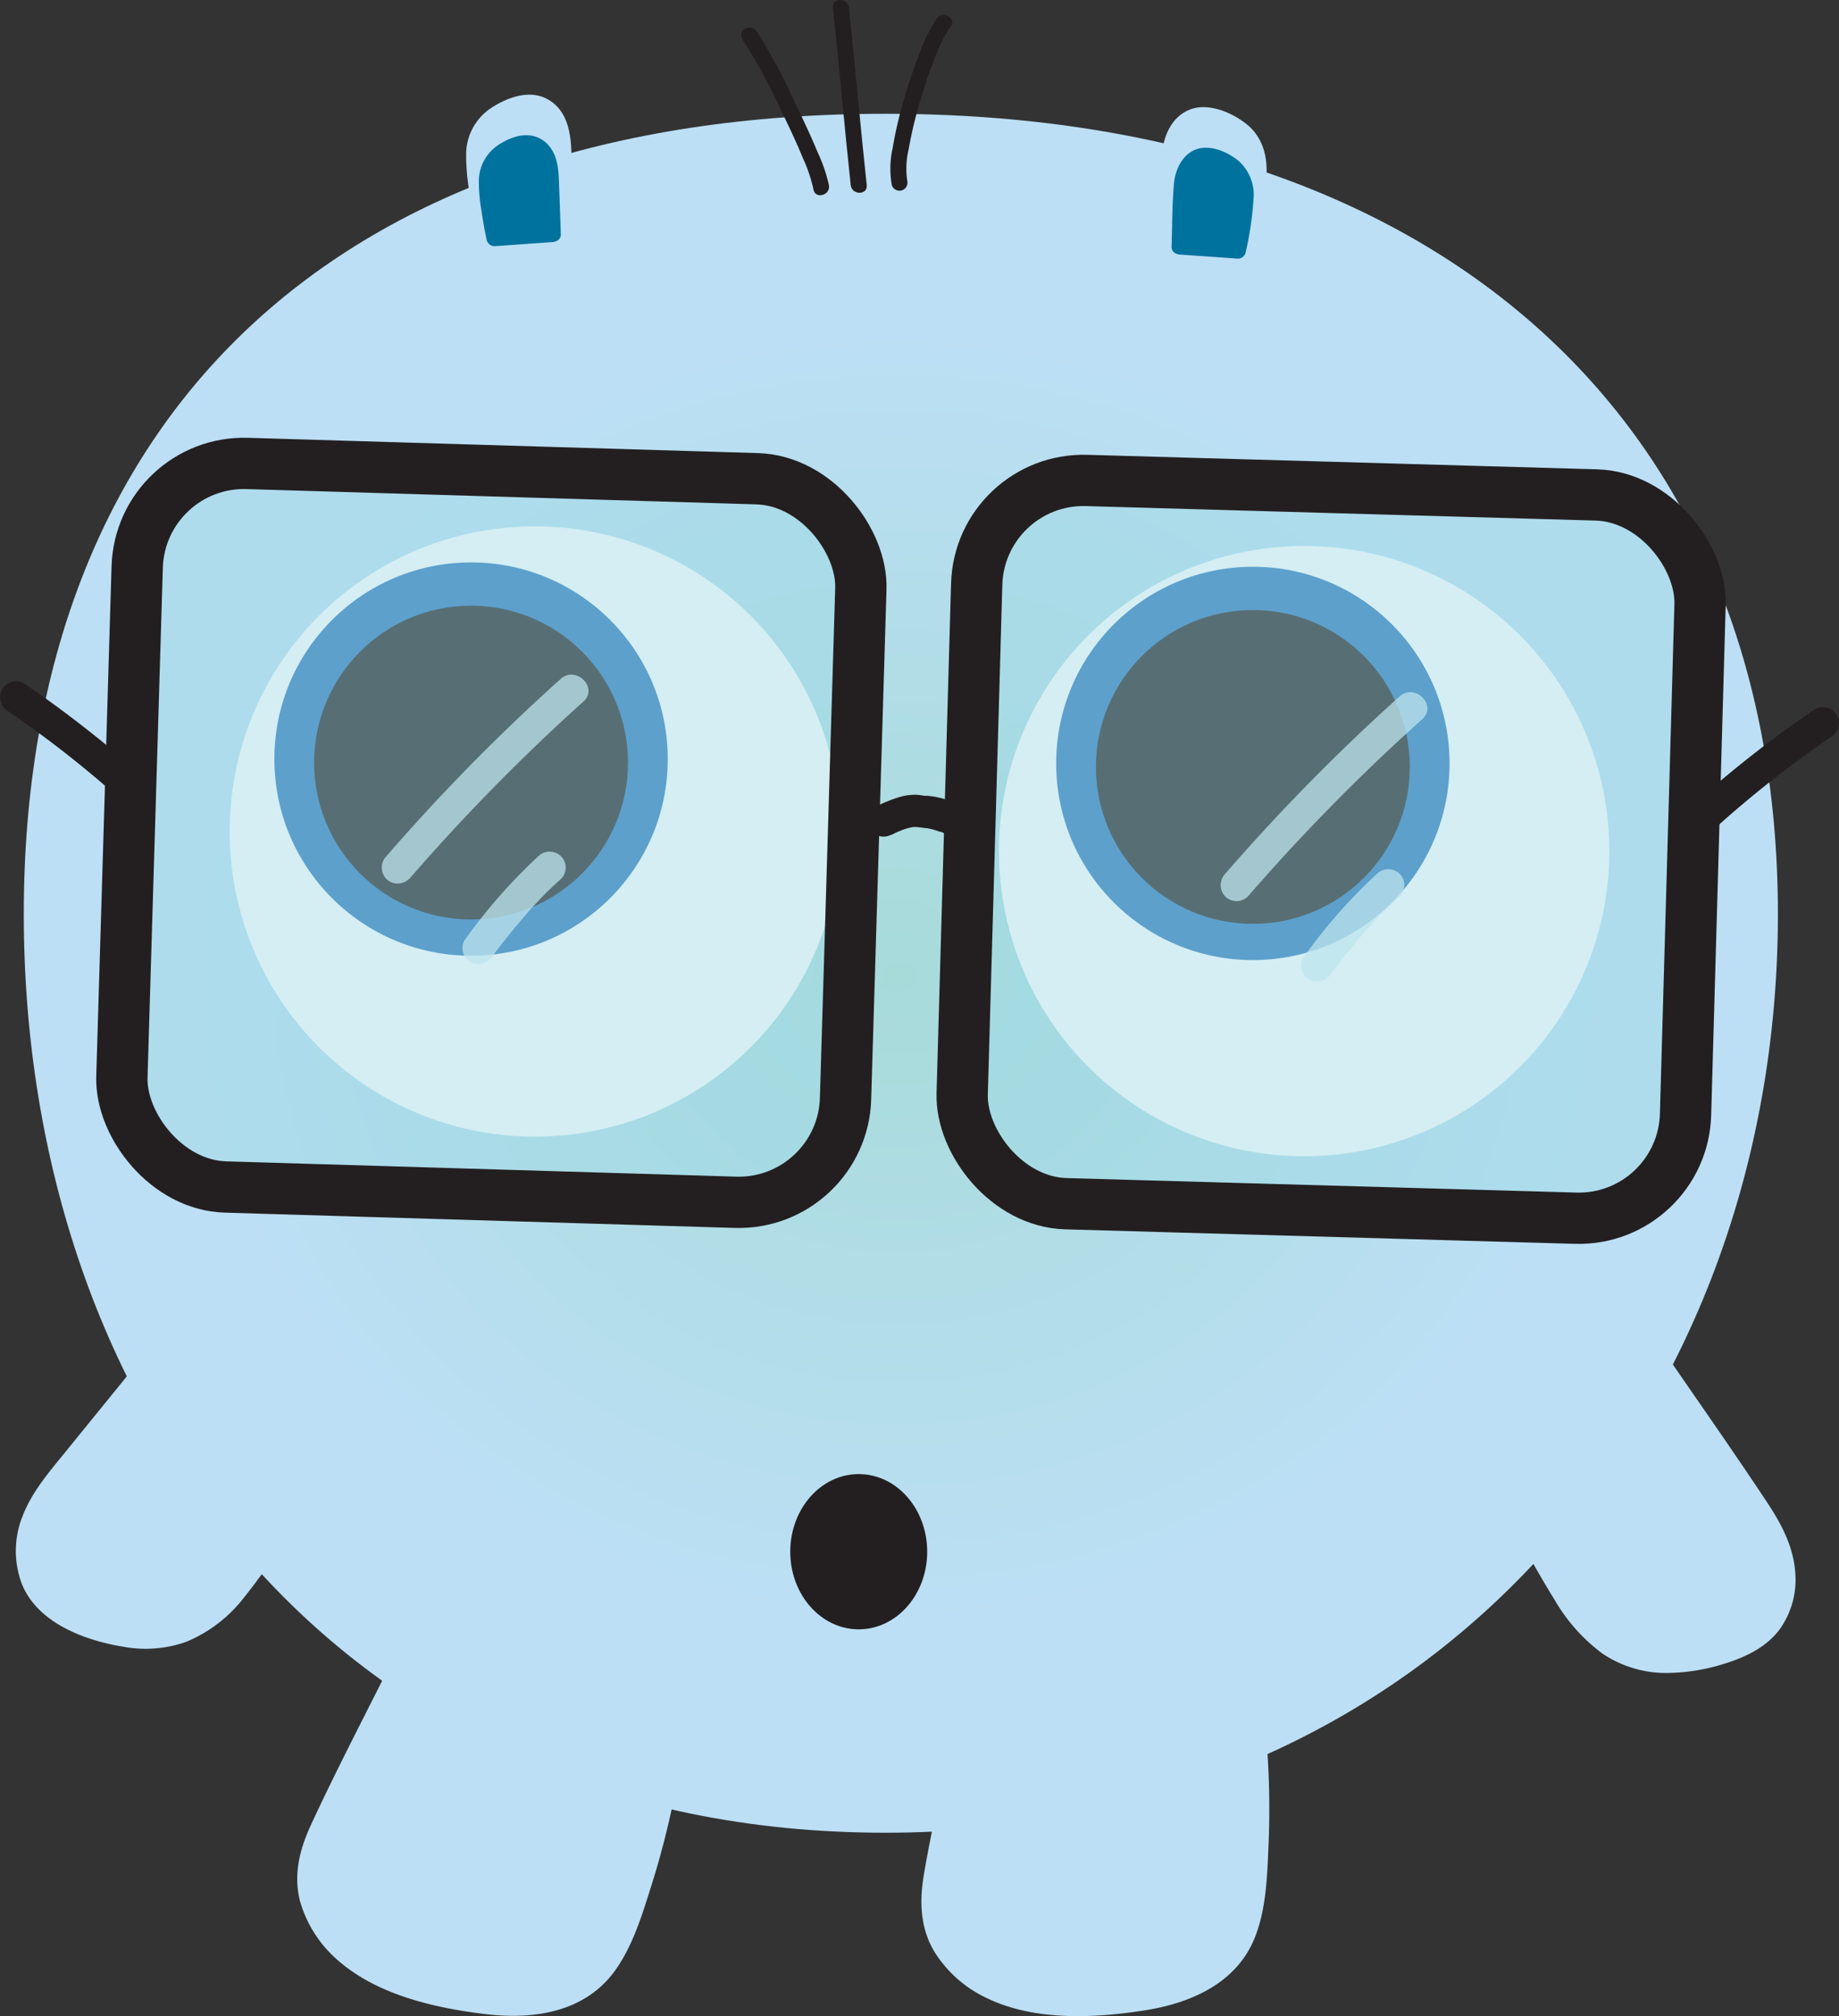 <svg xmlns="http://www.w3.org/2000/svg" xmlns:xlink="http://www.w3.org/1999/xlink" viewBox="0 0 286.86 314.54"><rect x="0" y="0" width="286.86" height="314.54" fill="#333333" stroke="none"/><defs><style>.cls-1{fill:url(#radial-gradient);}.cls-2{fill:#bcdff5;}.cls-3,.cls-5{fill:#231f20;}.cls-4{fill:#00729e;}.cls-5,.cls-8{stroke:#231f20;}.cls-5,.cls-6,.cls-8{stroke-miterlimit:10;}.cls-6{fill:#fff;stroke:#fff;}.cls-7{fill:#2e76bb;}.cls-8{fill:#9cd9e5;fill-opacity:0.43;stroke-width:8px;}.cls-9{opacity:0.75;}.cls-10{fill:#bde4ed;}</style><radialGradient id="radial-gradient" cx="163.54" cy="99.65" r="136.45" gradientTransform="translate(-30.05 57.75) scale(1.04 0.95)" gradientUnits="userSpaceOnUse"><stop offset="0" stop-color="#a7dbda"/><stop offset="0.78" stop-color="#bcdff5"/></radialGradient></defs><title>0-happy-1</title><g id="Layer_2" data-name="Layer 2"><g id="Layer_1-2" data-name="Layer 1"><path class="cls-1" d="M277.33,142.61c0,77.62-53.76,143.31-139.24,143.31S3.71,220.23,3.71,142.61,52.62,17.75,138.09,17.75,277.33,65,277.33,142.61Z"/><path class="cls-2" d="M62.79,258.59,50.65,283.07c-1.34,2.71-2.7,5.48-3,8.48-.59,5.66,2.79,11.17,7.38,14.53s10.23,4.92,15.8,6.07c7.5,1.56,16.23,2.18,21.91-2.95,2.93-2.65,4.53-6.42,5.88-10.12A131.14,131.14,0,0,0,104.36,278Z"/><path class="cls-2" d="M61.72,258c-4.39,8.84-9,17.6-13.14,26.53-1.78,3.82-2.85,7.78-1.8,12A19.15,19.15,0,0,0,52.91,306c6.15,5.28,15,7.28,22.83,8.22,7.52.9,15.51-.27,20.21-6.81,2.82-3.92,4.27-8.87,5.71-13.41a134.53,134.53,0,0,0,3.91-15.71,1.28,1.28,0,0,0-.57-1.41l-14-6.53L68.62,259.93l-5.19-2.42c-1.45-.68-2.72,1.47-1.27,2.15l14,6.53,22.37,10.43,5.19,2.42-.57-1.42q-1.2,6.45-3,12.75A85.65,85.65,0,0,1,96,302.25c-1.55,3.38-3.7,6.34-7.08,8A20.52,20.52,0,0,1,78.83,312,56.39,56.39,0,0,1,68,310.25a36.92,36.92,0,0,1-11-4.29,18.22,18.22,0,0,1-7.18-8.16c-1.59-3.76-1.12-7.55.49-11.23,2-4.52,4.36-8.9,6.56-13.33l6.95-14C64.59,257.78,62.43,256.51,61.72,258Z"/><path class="cls-2" d="M151.05,263.43l-5.27,26.83c-.58,3-1.16,6-.67,9,.93,5.61,5.63,10,10.95,12.07s11.16,2.05,16.84,1.7c7.64-.48,16.23-2.17,20.36-8.63,2.12-3.32,2.68-7.38,3-11.31a131.15,131.15,0,0,0,0-21.89Z"/><path class="cls-2" d="M149.84,263.1,146.92,278c-.95,4.83-2,9.67-2.82,14.53-.69,4.18-.56,8.3,1.68,12a19.24,19.24,0,0,0,8,7.12c7.43,3.65,16.7,3.24,24.68,2,7.1-1.09,14.28-4.13,17.2-11.18,1.86-4.51,2-9.71,2.21-14.52a132.53,132.53,0,0,0-.34-16.79,1.26,1.26,0,0,0-.92-1.2l-15.23-2.61L157,263.2l-5.65-1c-1.57-.27-2.25,2.14-.66,2.41L166,267.25l24.32,4.16,5.65,1-.92-1.21a131.87,131.87,0,0,1,.44,13.63,76,76,0,0,1-1,12.78,15.15,15.15,0,0,1-5,9.24,21.42,21.42,0,0,1-9,3.93A55.74,55.74,0,0,1,170,311.89a36.51,36.51,0,0,1-12.31-1.35,18.12,18.12,0,0,1-8.67-5.77,13.43,13.43,0,0,1-2.63-10.58c.65-5.05,1.9-10.07,2.88-15.06l3-15.36C152.56,262.2,150.15,261.52,149.84,263.1Z"/><path class="cls-3" d="M115.79,6.13A86.35,86.35,0,0,1,122,17.56c1.12,2.29,2.21,4.6,3.19,7a23.61,23.61,0,0,1,1.7,5c.28,1.58,2.69.91,2.41-.67a24.48,24.48,0,0,0-1.74-5.09c-1-2.42-2.12-4.81-3.27-7.17A88.54,88.54,0,0,0,118,4.86c-.91-1.31-3.08-.06-2.16,1.27Z"/><path class="cls-3" d="M129.92,1.19c1,9.23,1.79,18.47,2.78,27.69.17,1.58,2.67,1.6,2.5,0-1-9.22-1.79-18.46-2.78-27.69-.17-1.58-2.67-1.6-2.5,0Z"/><path class="cls-3" d="M141.52,28.21a12.94,12.94,0,0,1,.22-4.94,64.34,64.34,0,0,1,1.75-7.35c.71-2.43,1.52-4.83,2.46-7.18a19.87,19.87,0,0,1,2.34-4.59c1-1.29-1.21-2.54-2.16-1.26a22.48,22.48,0,0,0-2.59,5.19A78.16,78.16,0,0,0,141,15.55a63,63,0,0,0-1.76,7.57,14.65,14.65,0,0,0-.13,5.75,1.25,1.25,0,0,0,2.41-.66Z"/><path class="cls-2" d="M27.5,207.21,10.26,228.42a37.92,37.92,0,0,0-5.08,7.38c-2.34,5-1.69,9.94.58,13s5.93,4.65,9.67,5.84c5,1.6,11.3,2.42,17.24-1.93,3.06-2.24,5.52-5.52,7.76-8.74A192.27,192.27,0,0,0,51.8,225.57Z"/><path class="cls-2" d="M26.61,206.32,10.16,226.57c-2.48,3.06-5.12,6.1-6.58,9.81a14.6,14.6,0,0,0-.16,10.76c2.47,6.07,9.82,8.8,15.85,9.77a19,19,0,0,0,9.83-.79A22.14,22.14,0,0,0,38,249.31a109.55,109.55,0,0,0,7.7-11q3.81-5.94,7.15-12.15a1.3,1.3,0,0,0-.44-1.71L31.17,208.43l-3-2.3c-1.29-1-2.53,1.2-1.27,2.15l21.26,16.07,3,2.3-.44-1.71A188.56,188.56,0,0,1,38.85,244.1a31,31,0,0,1-7.2,7.86,15.4,15.4,0,0,1-9.08,2.77,26.67,26.67,0,0,1-8.66-1.88c-2.85-1-5.8-2.56-7.46-5.22a11.58,11.58,0,0,1-.79-9.69c1.14-3.42,3.56-6.26,5.8-9l16.92-20.83C29.38,206.85,27.63,205.07,26.61,206.32Z"/><path class="cls-2" d="M257.9,210.73l15.44,22.56a37.85,37.85,0,0,1,4.46,7.77c1.92,5.15.87,10-1.65,12.95s-6.29,4.16-10.12,5c-5.15,1.18-11.45,1.49-17-3.34-2.86-2.48-5-6-7-9.34a191.57,191.57,0,0,1-9.81-19.32Z"/><path class="cls-2" d="M256.82,211.37l13.75,20.09c3.8,5.55,9.09,12.17,6.14,19.28-1.22,2.94-3.85,4.79-6.74,5.87a29.84,29.84,0,0,1-8.69,1.89,16,16,0,0,1-8.8-1.86,22,22,0,0,1-7.35-7.52,158.55,158.55,0,0,1-11.88-22.7l-.44,1.71,22.49-14.27,3.23-2.05c1.35-.86.1-3-1.27-2.16l-22.49,14.28-3.23,2a1.29,1.29,0,0,0-.44,1.71,167.22,167.22,0,0,0,11.4,21.95A27.65,27.65,0,0,0,250,258a17.87,17.87,0,0,0,9.53,3,30.53,30.53,0,0,0,9.43-1.44c3.23-1,6.42-2.49,8.53-5.21a13.31,13.31,0,0,0,2.53-9.22c-.33-3.93-2.15-7.38-4.29-10.62-5.44-8.23-11.14-16.3-16.71-24.44C258.07,208.78,255.9,210,256.82,211.37Z"/><path class="cls-2" d="M88.28,35.18l-.4-11.39a15.19,15.19,0,0,0-.43-3.71,5.4,5.4,0,0,0-3.76-3.94,7.63,7.63,0,0,0-4.64.82,7.6,7.6,0,0,0-4.88,5.33,15,15,0,0,0,0,4.87,81.15,81.15,0,0,0,1.48,8.91Z"/><path class="cls-2" d="M89.53,35.18c-.14-3.91-.26-7.82-.41-11.73-.12-3-.74-6.25-3.58-7.9s-6.25-.4-8.75,1.18A8.7,8.7,0,0,0,72.71,24a35.12,35.12,0,0,0,.54,6.14q.45,3.17,1.16,6.28a1.24,1.24,0,0,0,1.2.91l12.67-.89c1.6-.11,1.61-2.61,0-2.5l-12.67.89,1.21.92q-.66-2.93-1.1-5.9A31,31,0,0,1,75.21,24c.13-3.34,2.41-5.29,5.4-6.31,1.52-.51,3.1-.63,4.33.53a6.43,6.43,0,0,1,1.65,4.55c.23,4.13.3,8.28.44,12.42C87.09,36.79,89.59,36.79,89.53,35.18Z"/><path class="cls-4" d="M86.23,36.51l-.3-8.42a11.74,11.74,0,0,0-.31-2.74,3.91,3.91,0,0,0-2.7-2.91,5.33,5.33,0,0,0-3.33.6A5.53,5.53,0,0,0,76.09,27a11.73,11.73,0,0,0,0,3.6,59.56,59.56,0,0,0,1.08,6.59Z"/><path class="cls-4" d="M87.48,36.51c-.1-2.89-.19-5.78-.31-8.67-.09-2.34-.57-4.82-2.75-6.12s-4.74-.36-6.63.86a6.8,6.8,0,0,0-3.1,5.65,26.54,26.54,0,0,0,.41,4.62c.22,1.56.5,3.1.83,4.64a1.28,1.28,0,0,0,1.21.92l9.09-.65c1.6-.12,1.61-2.62,0-2.5l-9.09.65,1.2.91a35.18,35.18,0,0,1-1.15-8.59c.09-2.27,1.57-3.63,3.62-4.34a2.5,2.5,0,0,1,2.76.31,4.47,4.47,0,0,1,1.08,3.13c.17,3.05.22,6.12.33,9.18C85,38.11,87.54,38.12,87.48,36.51Z"/><path class="cls-2" d="M182,37.13l.41-11.39a15.63,15.63,0,0,1,.42-3.71,5.41,5.41,0,0,1,3.76-3.94,7.61,7.61,0,0,1,4.64.82c2,.88,4.22,2.33,4.89,5.33a15.28,15.28,0,0,1,0,4.87A79.23,79.23,0,0,1,194.62,38Z"/><path class="cls-2" d="M183.2,37.13c.15-4.14.22-8.29.45-12.42a6.42,6.42,0,0,1,1.64-4.55c1.24-1.16,2.82-1,4.33-.53,3,1,5.27,3,5.41,6.31a31.89,31.89,0,0,1-.51,5.85q-.44,3-1.1,5.9l1.2-.92L182,35.88c-1.6-.11-1.59,2.39,0,2.5l12.67.89a1.25,1.25,0,0,0,1.21-.92,66.89,66.89,0,0,0,1.68-11c.16-3.12-.67-6.09-3.21-8.06-2.25-1.76-5.82-3.27-8.65-2.23s-4.2,4-4.45,7c-.38,4.34-.34,8.76-.5,13.11C180.65,38.74,183.15,38.74,183.2,37.13Z"/><path class="cls-4" d="M184,38.46,184.3,30a12.3,12.3,0,0,1,.31-2.74,3.94,3.94,0,0,1,2.7-2.91,5.17,5.17,0,0,1,3.33.6,5.54,5.54,0,0,1,3.51,3.93,11.73,11.73,0,0,1,0,3.6,61.39,61.39,0,0,1-1.07,6.58Z"/><path class="cls-4" d="M185.26,38.46c.1-3.06.15-6.13.32-9.18a4.52,4.52,0,0,1,1.08-3.13,2.5,2.5,0,0,1,2.77-.31c2,.71,3.53,2.07,3.62,4.34a35.19,35.19,0,0,1-1.16,8.59l1.21-.92L184,37.21c-1.61-.12-1.6,2.38,0,2.5l9.09.64a1.24,1.24,0,0,0,1.2-.91,50.81,50.81,0,0,0,1.23-8.22,7.11,7.11,0,0,0-2.38-6.17c-1.71-1.38-4.4-2.54-6.57-1.74s-3.27,3.17-3.46,5.46c-.28,3.21-.25,6.47-.36,9.69C182.7,40.06,185.2,40.06,185.26,38.46Z"/><ellipse class="cls-5" cx="133.95" cy="242.08" rx="10.18" ry="11.61"/><circle class="cls-6" cx="83.43" cy="129.72" r="47.11"/><circle class="cls-7" cx="73.48" cy="118.42" r="30.68"/><circle class="cls-5" cx="73.48" cy="118.97" r="23.98"/><circle class="cls-6" cx="203.43" cy="132.78" r="47.11"/><circle class="cls-7" cx="195.43" cy="119.1" r="30.68"/><circle class="cls-5" cx="195.43" cy="119.65" r="23.98"/><path class="cls-3" d="M139.05,130.27a8.47,8.47,0,0,1,1.5-.69c-.19,0-.32.13-.05,0l.37-.14a7.58,7.58,0,0,1,.77-.24,7.84,7.84,0,0,1,.81-.18c-.23,0-.28,0,0,0h.4c.08,0,.29.06.36,0-.09,0-.52-.07-.14,0l1.35.18h.09c-.4,0,0,0,.07,0l.68.14a13.56,13.56,0,0,1,1.41.44l.14,0c-.32-.13.07,0,.13.06.22.1.43.21.64.33s.39.25.59.36-.32-.31-.12-.1l.29.26a2.5,2.5,0,0,0,3.53-3.54,12.74,12.74,0,0,0-7.26-3c-.07,0-.5-.06-.16,0s-.16,0-.23,0c-.43-.06-.85-.14-1.28-.16a8.89,8.89,0,0,0-2.41.29,22.51,22.51,0,0,0-4,1.61,2.5,2.5,0,0,0-.89,3.42,2.57,2.57,0,0,0,3.42.89Z"/><path class="cls-3" d="M267.13,129.57a169.07,169.07,0,0,1,18.5-14.6,2.56,2.56,0,0,0,.89-3.42,2.53,2.53,0,0,0-3.42-.9A177.49,177.49,0,0,0,263.6,126a2.5,2.5,0,1,0,3.53,3.53Z"/><path class="cls-3" d="M23.26,122a178.6,178.6,0,0,0-19.5-15.38,2.52,2.52,0,0,0-3.42.9,2.56,2.56,0,0,0,.89,3.42,169.07,169.07,0,0,1,18.5,14.6A2.5,2.5,0,0,0,23.26,122Z"/><rect class="cls-8" x="20.38" y="73.32" width="112.88" height="112.88" rx="16.66" transform="matrix(1, 0.03, -0.03, 1, 3.72, -2.13)"/><g class="cls-9"><path class="cls-10" d="M63.84,137.12A311.56,311.56,0,0,1,91,109.45c2.4-2.15-1.15-5.68-3.54-3.53a310,310,0,0,0-27.19,27.66,2.55,2.55,0,0,0,0,3.54,2.52,2.52,0,0,0,3.53,0Z"/></g><g class="cls-9"><path class="cls-10" d="M76.8,149.18c.21-.28.43-.56.64-.85l.27-.34.2-.26.21-.27.27-.35.63-.79c.9-1.13,1.81-2.24,2.75-3.32a59,59,0,0,1,5.74-5.88,2.52,2.52,0,0,0,0-3.54,2.57,2.57,0,0,0-3.54,0,86.21,86.21,0,0,0-11.49,13.08,2.51,2.51,0,0,0,.9,3.42,2.57,2.57,0,0,0,3.42-.9Z"/></g><rect class="cls-8" x="151.2" y="76.06" width="112.88" height="112.88" rx="16.66" transform="translate(3.85 -5.85) rotate(1.63)"/><g class="cls-9"><path class="cls-10" d="M194.66,139.85a308.74,308.74,0,0,1,27.2-27.66c2.39-2.16-1.15-5.68-3.54-3.54a311.56,311.56,0,0,0-27.2,27.67,2.56,2.56,0,0,0,0,3.53,2.52,2.52,0,0,0,3.54,0Z"/></g><g class="cls-9"><path class="cls-10" d="M207.62,151.92c.21-.29.42-.57.64-.85l.26-.34.21-.27.21-.27.27-.35.63-.79q1.33-1.68,2.75-3.32a60.12,60.12,0,0,1,5.74-5.88,2.51,2.51,0,0,0,0-3.53,2.55,2.55,0,0,0-3.54,0,84.58,84.58,0,0,0-11.49,13.07,2.51,2.51,0,0,0,.9,3.42,2.57,2.57,0,0,0,3.42-.89Z"/></g></g></g></svg>